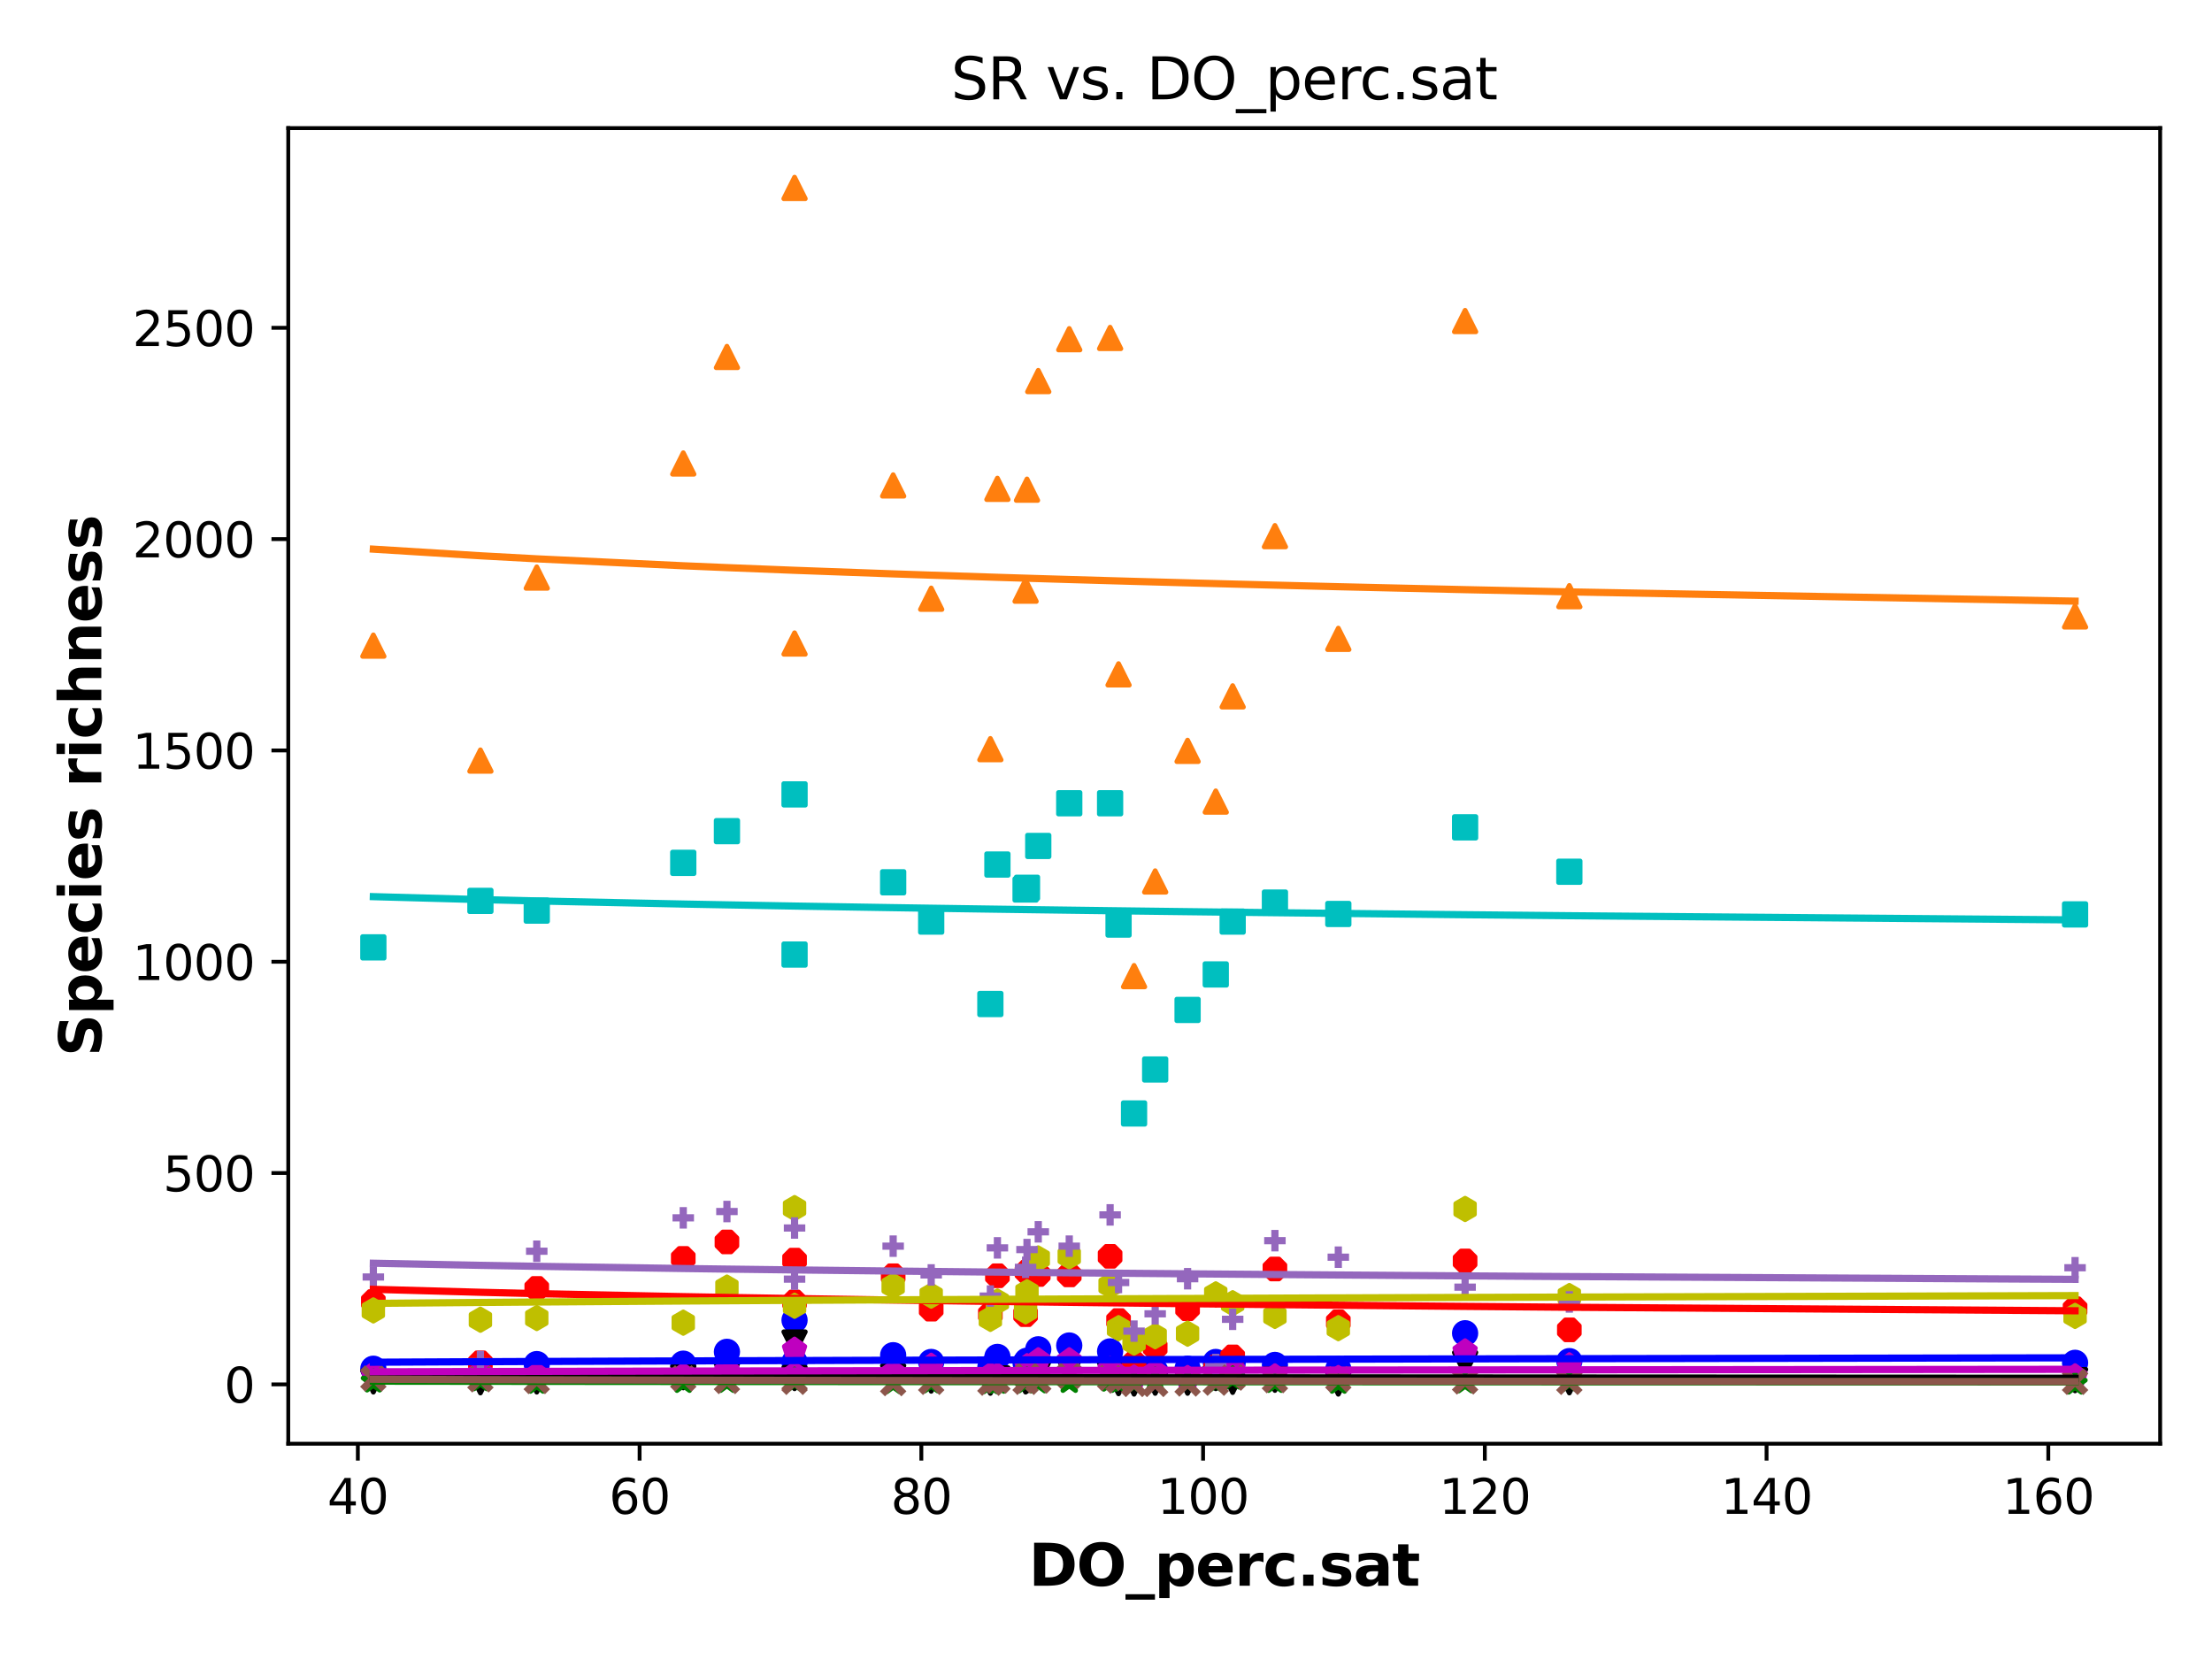 <?xml version="1.0" encoding="utf-8" standalone="no"?>
<!DOCTYPE svg PUBLIC "-//W3C//DTD SVG 1.1//EN"
  "http://www.w3.org/Graphics/SVG/1.1/DTD/svg11.dtd">
<svg xmlns:xlink="http://www.w3.org/1999/xlink" width="460.8pt" height="345.6pt" viewBox="0 0 460.8 345.6" xmlns="http://www.w3.org/2000/svg" version="1.1">
 <defs>
  <style type="text/css">*{stroke-linejoin: round; stroke-linecap: butt}</style>
 </defs>
 <g id="figure_1">
  <g id="patch_1">
   <path d="M 0 345.6 
L 460.8 345.6 
L 460.8 0 
L 0 0 
z
" style="fill: #ffffff"/>
  </g>
  <g id="axes_1">
   <g id="patch_2">
    <path d="M 60.05 300.76 
L 450 300.76 
L 450 26.689 
L 60.05 26.689 
z
" style="fill: #ffffff"/>
   </g>
   <g id="PathCollection_1">
    <defs>
     <path id="m92a74749d6" d="M 0 2.236 
C 0.593 2.236 1.162 2 1.581 1.581 
C 2 1.162 2.236 0.593 2.236 0 
C 2.236 -0.593 2 -1.162 1.581 -1.581 
C 1.162 -2 0.593 -2.236 0 -2.236 
C -0.593 -2.236 -1.162 -2 -1.581 -1.581 
C -2 -1.162 -2.236 -0.593 -2.236 0 
C -2.236 0.593 -2 1.162 -1.581 1.581 
C -1.162 2 -0.593 2.236 0 2.236 
z
" style="stroke: #0000ff"/>
    </defs>
    <g clip-path="url(#pd0af5160e4)">
     <use xlink:href="#m92a74749d6" x="77.775" y="285.133" style="fill: #0000ff; stroke: #0000ff"/>
     <use xlink:href="#m92a74749d6" x="265.59" y="284.34" style="fill: #0000ff; stroke: #0000ff"/>
     <use xlink:href="#m92a74749d6" x="253.264" y="283.724" style="fill: #0000ff; stroke: #0000ff"/>
     <use xlink:href="#m92a74749d6" x="216.288" y="281.083" style="fill: #0000ff; stroke: #0000ff"/>
     <use xlink:href="#m92a74749d6" x="100.078" y="286.629" style="fill: #0000ff; stroke: #0000ff"/>
     <use xlink:href="#m92a74749d6" x="207.778" y="282.668" style="fill: #0000ff; stroke: #0000ff"/>
     <use xlink:href="#m92a74749d6" x="231.255" y="281.523" style="fill: #0000ff; stroke: #0000ff"/>
     <use xlink:href="#m92a74749d6" x="222.744" y="280.29" style="fill: #0000ff; stroke: #0000ff"/>
     <use xlink:href="#m92a74749d6" x="206.311" y="284.869" style="fill: #0000ff; stroke: #0000ff"/>
     <use xlink:href="#m92a74749d6" x="111.816" y="284.164" style="fill: #0000ff; stroke: #0000ff"/>
     <use xlink:href="#m92a74749d6" x="247.395" y="285.133" style="fill: #0000ff; stroke: #0000ff"/>
     <use xlink:href="#m92a74749d6" x="278.795" y="285.221" style="fill: #0000ff; stroke: #0000ff"/>
     <use xlink:href="#m92a74749d6" x="240.645" y="285.573" style="fill: #0000ff; stroke: #0000ff"/>
     <use xlink:href="#m92a74749d6" x="213.941" y="283.46" style="fill: #0000ff; stroke: #0000ff"/>
     <use xlink:href="#m92a74749d6" x="233.015" y="285.837" style="fill: #0000ff; stroke: #0000ff"/>
     <use xlink:href="#m92a74749d6" x="142.336" y="284.076" style="fill: #0000ff; stroke: #0000ff"/>
     <use xlink:href="#m92a74749d6" x="236.244" y="286.101" style="fill: #0000ff; stroke: #0000ff"/>
     <use xlink:href="#m92a74749d6" x="165.52" y="275.008" style="fill: #0000ff; stroke: #0000ff"/>
     <use xlink:href="#m92a74749d6" x="165.52" y="283.724" style="fill: #0000ff; stroke: #0000ff"/>
     <use xlink:href="#m92a74749d6" x="432.275" y="283.9" style="fill: #0000ff; stroke: #0000ff"/>
     <use xlink:href="#m92a74749d6" x="186.062" y="282.315" style="fill: #0000ff; stroke: #0000ff"/>
     <use xlink:href="#m92a74749d6" x="193.985" y="283.724" style="fill: #0000ff; stroke: #0000ff"/>
     <use xlink:href="#m92a74749d6" x="213.647" y="283.9" style="fill: #0000ff; stroke: #0000ff"/>
     <use xlink:href="#m92a74749d6" x="151.434" y="281.611" style="fill: #0000ff; stroke: #0000ff"/>
     <use xlink:href="#m92a74749d6" x="305.207" y="277.737" style="fill: #0000ff; stroke: #0000ff"/>
     <use xlink:href="#m92a74749d6" x="326.923" y="283.548" style="fill: #0000ff; stroke: #0000ff"/>
     <use xlink:href="#m92a74749d6" x="256.786" y="283.9" style="fill: #0000ff; stroke: #0000ff"/>
    </g>
   </g>
   <g id="PathCollection_2">
    <defs>
     <path id="m86d6068307" d="M -0 2.236 
L 2.236 -2.236 
L -2.236 -2.236 
z
" style="stroke: #000000"/>
    </defs>
    <g clip-path="url(#pd0af5160e4)">
     <use xlink:href="#m86d6068307" x="77.775" y="287.774" style="stroke: #000000"/>
     <use xlink:href="#m86d6068307" x="265.59" y="287.422" style="stroke: #000000"/>
     <use xlink:href="#m86d6068307" x="253.264" y="287.07" style="stroke: #000000"/>
     <use xlink:href="#m86d6068307" x="216.288" y="286.013" style="stroke: #000000"/>
     <use xlink:href="#m86d6068307" x="100.078" y="287.95" style="stroke: #000000"/>
     <use xlink:href="#m86d6068307" x="207.778" y="287.158" style="stroke: #000000"/>
     <use xlink:href="#m86d6068307" x="231.255" y="286.189" style="stroke: #000000"/>
     <use xlink:href="#m86d6068307" x="222.744" y="285.397" style="stroke: #000000"/>
     <use xlink:href="#m86d6068307" x="206.311" y="288.038" style="stroke: #000000"/>
     <use xlink:href="#m86d6068307" x="111.816" y="287.774" style="stroke: #000000"/>
     <use xlink:href="#m86d6068307" x="247.395" y="288.038" style="stroke: #000000"/>
     <use xlink:href="#m86d6068307" x="278.795" y="288.214" style="stroke: #000000"/>
     <use xlink:href="#m86d6068307" x="240.645" y="288.038" style="stroke: #000000"/>
     <use xlink:href="#m86d6068307" x="213.941" y="287.598" style="stroke: #000000"/>
     <use xlink:href="#m86d6068307" x="233.015" y="288.126" style="stroke: #000000"/>
     <use xlink:href="#m86d6068307" x="142.336" y="286.894" style="stroke: #000000"/>
     <use xlink:href="#m86d6068307" x="236.244" y="288.214" style="stroke: #000000"/>
     <use xlink:href="#m86d6068307" x="165.52" y="279.674" style="stroke: #000000"/>
     <use xlink:href="#m86d6068307" x="165.52" y="287.07" style="stroke: #000000"/>
     <use xlink:href="#m86d6068307" x="432.275" y="287.51" style="stroke: #000000"/>
     <use xlink:href="#m86d6068307" x="186.062" y="286.717" style="stroke: #000000"/>
     <use xlink:href="#m86d6068307" x="193.985" y="287.598" style="stroke: #000000"/>
     <use xlink:href="#m86d6068307" x="213.647" y="287.774" style="stroke: #000000"/>
     <use xlink:href="#m86d6068307" x="151.434" y="286.365" style="stroke: #000000"/>
     <use xlink:href="#m86d6068307" x="305.207" y="283.988" style="stroke: #000000"/>
     <use xlink:href="#m86d6068307" x="326.923" y="287.95" style="stroke: #000000"/>
     <use xlink:href="#m86d6068307" x="256.786" y="287.862" style="stroke: #000000"/>
    </g>
   </g>
   <g id="PathCollection_3">
    <defs>
     <path id="m1fd6c5614d" d="M -0.856 -2.066 
L -2.066 -0.856 
L -2.066 0.856 
L -0.856 2.066 
L 0.856 2.066 
L 2.066 0.856 
L 2.066 -0.856 
L 0.856 -2.066 
z
" style="stroke: #ff0000"/>
    </defs>
    <g clip-path="url(#pd0af5160e4)">
     <use xlink:href="#m1fd6c5614d" x="77.775" y="271.134" style="fill: #ff0000; stroke: #ff0000"/>
     <use xlink:href="#m1fd6c5614d" x="265.59" y="264.355" style="fill: #ff0000; stroke: #ff0000"/>
     <use xlink:href="#m1fd6c5614d" x="253.264" y="284.781" style="fill: #ff0000; stroke: #ff0000"/>
     <use xlink:href="#m1fd6c5614d" x="216.288" y="265.5" style="fill: #ff0000; stroke: #ff0000"/>
     <use xlink:href="#m1fd6c5614d" x="100.078" y="283.9" style="fill: #ff0000; stroke: #ff0000"/>
     <use xlink:href="#m1fd6c5614d" x="207.778" y="265.764" style="fill: #ff0000; stroke: #ff0000"/>
     <use xlink:href="#m1fd6c5614d" x="231.255" y="261.714" style="fill: #ff0000; stroke: #ff0000"/>
     <use xlink:href="#m1fd6c5614d" x="222.744" y="265.588" style="fill: #ff0000; stroke: #ff0000"/>
     <use xlink:href="#m1fd6c5614d" x="206.311" y="273.775" style="fill: #ff0000; stroke: #ff0000"/>
     <use xlink:href="#m1fd6c5614d" x="111.816" y="268.405" style="fill: #ff0000; stroke: #ff0000"/>
     <use xlink:href="#m1fd6c5614d" x="247.395" y="272.631" style="fill: #ff0000; stroke: #ff0000"/>
     <use xlink:href="#m1fd6c5614d" x="278.795" y="275.36" style="fill: #ff0000; stroke: #ff0000"/>
     <use xlink:href="#m1fd6c5614d" x="240.645" y="280.731" style="fill: #ff0000; stroke: #ff0000"/>
     <use xlink:href="#m1fd6c5614d" x="213.941" y="264.971" style="fill: #ff0000; stroke: #ff0000"/>
     <use xlink:href="#m1fd6c5614d" x="233.015" y="275.096" style="fill: #ff0000; stroke: #ff0000"/>
     <use xlink:href="#m1fd6c5614d" x="142.336" y="262.154" style="fill: #ff0000; stroke: #ff0000"/>
     <use xlink:href="#m1fd6c5614d" x="236.244" y="283.9" style="fill: #ff0000; stroke: #ff0000"/>
     <use xlink:href="#m1fd6c5614d" x="165.52" y="262.506" style="fill: #ff0000; stroke: #ff0000"/>
     <use xlink:href="#m1fd6c5614d" x="165.52" y="271.222" style="fill: #ff0000; stroke: #ff0000"/>
     <use xlink:href="#m1fd6c5614d" x="432.275" y="272.631" style="fill: #ff0000; stroke: #ff0000"/>
     <use xlink:href="#m1fd6c5614d" x="186.062" y="265.764" style="fill: #ff0000; stroke: #ff0000"/>
     <use xlink:href="#m1fd6c5614d" x="193.985" y="272.719" style="fill: #ff0000; stroke: #ff0000"/>
     <use xlink:href="#m1fd6c5614d" x="213.647" y="273.864" style="fill: #ff0000; stroke: #ff0000"/>
     <use xlink:href="#m1fd6c5614d" x="151.434" y="258.72" style="fill: #ff0000; stroke: #ff0000"/>
     <use xlink:href="#m1fd6c5614d" x="305.207" y="262.682" style="fill: #ff0000; stroke: #ff0000"/>
     <use xlink:href="#m1fd6c5614d" x="326.923" y="277.033" style="fill: #ff0000; stroke: #ff0000"/>
     <use xlink:href="#m1fd6c5614d" x="256.786" y="282.668" style="fill: #ff0000; stroke: #ff0000"/>
    </g>
   </g>
   <g id="PathCollection_4">
    <defs>
     <path id="mf055347228" d="M -2.236 2.236 
L 2.236 2.236 
L 2.236 -2.236 
L -2.236 -2.236 
z
" style="stroke: #00bfbf"/>
    </defs>
    <g clip-path="url(#pd0af5160e4)">
     <use xlink:href="#mf055347228" x="77.775" y="197.356" style="fill: #00bfbf; stroke: #00bfbf"/>
     <use xlink:href="#mf055347228" x="265.59" y="188.024" style="fill: #00bfbf; stroke: #00bfbf"/>
     <use xlink:href="#mf055347228" x="253.264" y="202.991" style="fill: #00bfbf; stroke: #00bfbf"/>
     <use xlink:href="#mf055347228" x="216.288" y="176.226" style="fill: #00bfbf; stroke: #00bfbf"/>
     <use xlink:href="#mf055347228" x="100.078" y="187.671" style="fill: #00bfbf; stroke: #00bfbf"/>
     <use xlink:href="#mf055347228" x="207.778" y="180.1" style="fill: #00bfbf; stroke: #00bfbf"/>
     <use xlink:href="#mf055347228" x="231.255" y="167.334" style="fill: #00bfbf; stroke: #00bfbf"/>
     <use xlink:href="#mf055347228" x="222.744" y="167.334" style="fill: #00bfbf; stroke: #00bfbf"/>
     <use xlink:href="#mf055347228" x="206.311" y="209.153" style="fill: #00bfbf; stroke: #00bfbf"/>
     <use xlink:href="#mf055347228" x="111.816" y="189.696" style="fill: #00bfbf; stroke: #00bfbf"/>
     <use xlink:href="#mf055347228" x="247.395" y="210.386" style="fill: #00bfbf; stroke: #00bfbf"/>
     <use xlink:href="#mf055347228" x="278.795" y="190.401" style="fill: #00bfbf; stroke: #00bfbf"/>
     <use xlink:href="#mf055347228" x="240.645" y="222.8" style="fill: #00bfbf; stroke: #00bfbf"/>
     <use xlink:href="#mf055347228" x="213.941" y="184.942" style="fill: #00bfbf; stroke: #00bfbf"/>
     <use xlink:href="#mf055347228" x="233.015" y="192.602" style="fill: #00bfbf; stroke: #00bfbf"/>
     <use xlink:href="#mf055347228" x="142.336" y="179.748" style="fill: #00bfbf; stroke: #00bfbf"/>
     <use xlink:href="#mf055347228" x="236.244" y="231.956" style="fill: #00bfbf; stroke: #00bfbf"/>
     <use xlink:href="#mf055347228" x="165.52" y="165.485" style="fill: #00bfbf; stroke: #00bfbf"/>
     <use xlink:href="#mf055347228" x="165.52" y="198.853" style="fill: #00bfbf; stroke: #00bfbf"/>
     <use xlink:href="#mf055347228" x="432.275" y="190.489" style="fill: #00bfbf; stroke: #00bfbf"/>
     <use xlink:href="#mf055347228" x="186.062" y="183.798" style="fill: #00bfbf; stroke: #00bfbf"/>
     <use xlink:href="#mf055347228" x="193.985" y="191.985" style="fill: #00bfbf; stroke: #00bfbf"/>
     <use xlink:href="#mf055347228" x="213.647" y="185.294" style="fill: #00bfbf; stroke: #00bfbf"/>
     <use xlink:href="#mf055347228" x="151.434" y="173.145" style="fill: #00bfbf; stroke: #00bfbf"/>
     <use xlink:href="#mf055347228" x="305.207" y="172.352" style="fill: #00bfbf; stroke: #00bfbf"/>
     <use xlink:href="#mf055347228" x="326.923" y="181.597" style="fill: #00bfbf; stroke: #00bfbf"/>
     <use xlink:href="#mf055347228" x="256.786" y="191.985" style="fill: #00bfbf; stroke: #00bfbf"/>
    </g>
   </g>
   <g id="PathCollection_5">
    <defs>
     <path id="mc746d0515e" d="M 0 -2.236 
L -2.127 -0.691 
L -1.314 1.809 
L 1.314 1.809 
L 2.127 -0.691 
z
" style="stroke: #bf00bf"/>
    </defs>
    <g clip-path="url(#pd0af5160e4)">
     <use xlink:href="#mc746d0515e" x="77.775" y="286.277" style="fill: #bf00bf; stroke: #bf00bf"/>
     <use xlink:href="#mc746d0515e" x="265.59" y="286.717" style="fill: #bf00bf; stroke: #bf00bf"/>
     <use xlink:href="#mc746d0515e" x="253.264" y="285.749" style="fill: #bf00bf; stroke: #bf00bf"/>
     <use xlink:href="#mc746d0515e" x="216.288" y="283.372" style="fill: #bf00bf; stroke: #bf00bf"/>
     <use xlink:href="#mc746d0515e" x="100.078" y="286.013" style="fill: #bf00bf; stroke: #bf00bf"/>
     <use xlink:href="#mc746d0515e" x="207.778" y="286.541" style="fill: #bf00bf; stroke: #bf00bf"/>
     <use xlink:href="#mc746d0515e" x="231.255" y="285.221" style="fill: #bf00bf; stroke: #bf00bf"/>
     <use xlink:href="#mc746d0515e" x="222.744" y="283.372" style="fill: #bf00bf; stroke: #bf00bf"/>
     <use xlink:href="#mc746d0515e" x="206.311" y="286.453" style="fill: #bf00bf; stroke: #bf00bf"/>
     <use xlink:href="#mc746d0515e" x="111.816" y="286.453" style="fill: #bf00bf; stroke: #bf00bf"/>
     <use xlink:href="#mc746d0515e" x="247.395" y="287.07" style="fill: #bf00bf; stroke: #bf00bf"/>
     <use xlink:href="#mc746d0515e" x="278.795" y="287.07" style="fill: #bf00bf; stroke: #bf00bf"/>
     <use xlink:href="#mc746d0515e" x="240.645" y="285.837" style="fill: #bf00bf; stroke: #bf00bf"/>
     <use xlink:href="#mc746d0515e" x="213.941" y="284.604" style="fill: #bf00bf; stroke: #bf00bf"/>
     <use xlink:href="#mc746d0515e" x="233.015" y="286.629" style="fill: #bf00bf; stroke: #bf00bf"/>
     <use xlink:href="#mc746d0515e" x="142.336" y="286.541" style="fill: #bf00bf; stroke: #bf00bf"/>
     <use xlink:href="#mc746d0515e" x="236.244" y="286.982" style="fill: #bf00bf; stroke: #bf00bf"/>
     <use xlink:href="#mc746d0515e" x="165.52" y="281.171" style="fill: #bf00bf; stroke: #bf00bf"/>
     <use xlink:href="#mc746d0515e" x="165.52" y="286.277" style="fill: #bf00bf; stroke: #bf00bf"/>
     <use xlink:href="#mc746d0515e" x="432.275" y="286.717" style="fill: #bf00bf; stroke: #bf00bf"/>
     <use xlink:href="#mc746d0515e" x="186.062" y="285.925" style="fill: #bf00bf; stroke: #bf00bf"/>
     <use xlink:href="#mc746d0515e" x="193.985" y="284.516" style="fill: #bf00bf; stroke: #bf00bf"/>
     <use xlink:href="#mc746d0515e" x="213.647" y="286.365" style="fill: #bf00bf; stroke: #bf00bf"/>
     <use xlink:href="#mc746d0515e" x="151.434" y="285.485" style="fill: #bf00bf; stroke: #bf00bf"/>
     <use xlink:href="#mc746d0515e" x="305.207" y="281.523" style="fill: #bf00bf; stroke: #bf00bf"/>
     <use xlink:href="#mc746d0515e" x="326.923" y="284.428" style="fill: #bf00bf; stroke: #bf00bf"/>
     <use xlink:href="#mc746d0515e" x="256.786" y="285.309" style="fill: #bf00bf; stroke: #bf00bf"/>
    </g>
   </g>
   <g id="PathCollection_6">
    <defs>
     <path id="mc88198cf47" d="M 0 -2.236 
L -0.502 -0.691 
L -2.127 -0.691 
L -0.812 0.264 
L -1.314 1.809 
L -0 0.854 
L 1.314 1.809 
L 0.812 0.264 
L 2.127 -0.691 
L 0.502 -0.691 
z
" style="stroke: #008000"/>
    </defs>
    <g clip-path="url(#pd0af5160e4)">
     <use xlink:href="#mc88198cf47" x="77.775" y="287.774" style="fill: #008000; stroke: #008000"/>
     <use xlink:href="#mc88198cf47" x="265.59" y="287.862" style="fill: #008000; stroke: #008000"/>
     <use xlink:href="#mc88198cf47" x="253.264" y="287.862" style="fill: #008000; stroke: #008000"/>
     <use xlink:href="#mc88198cf47" x="216.288" y="287.95" style="fill: #008000; stroke: #008000"/>
     <use xlink:href="#mc88198cf47" x="100.078" y="287.51" style="fill: #008000; stroke: #008000"/>
     <use xlink:href="#mc88198cf47" x="207.778" y="288.038" style="fill: #008000; stroke: #008000"/>
     <use xlink:href="#mc88198cf47" x="231.255" y="287.598" style="fill: #008000; stroke: #008000"/>
     <use xlink:href="#mc88198cf47" x="222.744" y="287.862" style="fill: #008000; stroke: #008000"/>
     <use xlink:href="#mc88198cf47" x="206.311" y="288.126" style="fill: #008000; stroke: #008000"/>
     <use xlink:href="#mc88198cf47" x="111.816" y="288.038" style="fill: #008000; stroke: #008000"/>
     <use xlink:href="#mc88198cf47" x="247.395" y="287.862" style="fill: #008000; stroke: #008000"/>
     <use xlink:href="#mc88198cf47" x="278.795" y="288.038" style="fill: #008000; stroke: #008000"/>
     <use xlink:href="#mc88198cf47" x="240.645" y="287.422" style="fill: #008000; stroke: #008000"/>
     <use xlink:href="#mc88198cf47" x="213.941" y="287.422" style="fill: #008000; stroke: #008000"/>
     <use xlink:href="#mc88198cf47" x="233.015" y="287.862" style="fill: #008000; stroke: #008000"/>
     <use xlink:href="#mc88198cf47" x="142.336" y="287.862" style="fill: #008000; stroke: #008000"/>
     <use xlink:href="#mc88198cf47" x="236.244" y="288.038" style="fill: #008000; stroke: #008000"/>
     <use xlink:href="#mc88198cf47" x="165.52" y="287.422" style="fill: #008000; stroke: #008000"/>
     <use xlink:href="#mc88198cf47" x="165.52" y="287.686" style="fill: #008000; stroke: #008000"/>
     <use xlink:href="#mc88198cf47" x="432.275" y="288.214" style="fill: #008000; stroke: #008000"/>
     <use xlink:href="#mc88198cf47" x="186.062" y="288.126" style="fill: #008000; stroke: #008000"/>
     <use xlink:href="#mc88198cf47" x="193.985" y="287.95" style="fill: #008000; stroke: #008000"/>
     <use xlink:href="#mc88198cf47" x="213.647" y="287.95" style="fill: #008000; stroke: #008000"/>
     <use xlink:href="#mc88198cf47" x="151.434" y="287.862" style="fill: #008000; stroke: #008000"/>
     <use xlink:href="#mc88198cf47" x="305.207" y="287.95" style="fill: #008000; stroke: #008000"/>
     <use xlink:href="#mc88198cf47" x="326.923" y="287.686" style="fill: #008000; stroke: #008000"/>
     <use xlink:href="#mc88198cf47" x="256.786" y="287.158" style="fill: #008000; stroke: #008000"/>
    </g>
   </g>
   <g id="PathCollection_7">
    <defs>
     <path id="ma9e25739e8" d="M 0 -2.236 
L -1.936 -1.118 
L -1.936 1.118 
L -0 2.236 
L 1.936 1.118 
L 1.936 -1.118 
z
" style="stroke: #bfbf00"/>
    </defs>
    <g clip-path="url(#pd0af5160e4)">
     <use xlink:href="#ma9e25739e8" x="77.775" y="272.983" style="fill: #bfbf00; stroke: #bfbf00"/>
     <use xlink:href="#ma9e25739e8" x="265.59" y="274.128" style="fill: #bfbf00; stroke: #bfbf00"/>
     <use xlink:href="#ma9e25739e8" x="253.264" y="269.638" style="fill: #bfbf00; stroke: #bfbf00"/>
     <use xlink:href="#ma9e25739e8" x="216.288" y="262.154" style="fill: #bfbf00; stroke: #bfbf00"/>
     <use xlink:href="#ma9e25739e8" x="100.078" y="274.92" style="fill: #bfbf00; stroke: #bfbf00"/>
     <use xlink:href="#ma9e25739e8" x="207.778" y="271.134" style="fill: #bfbf00; stroke: #bfbf00"/>
     <use xlink:href="#ma9e25739e8" x="231.255" y="267.789" style="fill: #bfbf00; stroke: #bfbf00"/>
     <use xlink:href="#ma9e25739e8" x="222.744" y="261.714" style="fill: #bfbf00; stroke: #bfbf00"/>
     <use xlink:href="#ma9e25739e8" x="206.311" y="274.744" style="fill: #bfbf00; stroke: #bfbf00"/>
     <use xlink:href="#ma9e25739e8" x="111.816" y="274.568" style="fill: #bfbf00; stroke: #bfbf00"/>
     <use xlink:href="#ma9e25739e8" x="247.395" y="277.825" style="fill: #bfbf00; stroke: #bfbf00"/>
     <use xlink:href="#ma9e25739e8" x="278.795" y="276.681" style="fill: #bfbf00; stroke: #bfbf00"/>
     <use xlink:href="#ma9e25739e8" x="240.645" y="278.354" style="fill: #bfbf00; stroke: #bfbf00"/>
     <use xlink:href="#ma9e25739e8" x="213.941" y="269.197" style="fill: #bfbf00; stroke: #bfbf00"/>
     <use xlink:href="#ma9e25739e8" x="233.015" y="276.681" style="fill: #bfbf00; stroke: #bfbf00"/>
     <use xlink:href="#ma9e25739e8" x="142.336" y="275.536" style="fill: #bfbf00; stroke: #bfbf00"/>
     <use xlink:href="#ma9e25739e8" x="236.244" y="279.674" style="fill: #bfbf00; stroke: #bfbf00"/>
     <use xlink:href="#ma9e25739e8" x="165.52" y="251.677" style="fill: #bfbf00; stroke: #bfbf00"/>
     <use xlink:href="#ma9e25739e8" x="165.52" y="272.015" style="fill: #bfbf00; stroke: #bfbf00"/>
     <use xlink:href="#ma9e25739e8" x="432.275" y="274.128" style="fill: #bfbf00; stroke: #bfbf00"/>
     <use xlink:href="#ma9e25739e8" x="186.062" y="267.877" style="fill: #bfbf00; stroke: #bfbf00"/>
     <use xlink:href="#ma9e25739e8" x="193.985" y="269.902" style="fill: #bfbf00; stroke: #bfbf00"/>
     <use xlink:href="#ma9e25739e8" x="213.647" y="273.159" style="fill: #bfbf00; stroke: #bfbf00"/>
     <use xlink:href="#ma9e25739e8" x="151.434" y="268.229" style="fill: #bfbf00; stroke: #bfbf00"/>
     <use xlink:href="#ma9e25739e8" x="305.207" y="251.853" style="fill: #bfbf00; stroke: #bfbf00"/>
     <use xlink:href="#ma9e25739e8" x="326.923" y="269.99" style="fill: #bfbf00; stroke: #bfbf00"/>
     <use xlink:href="#ma9e25739e8" x="256.786" y="271.486" style="fill: #bfbf00; stroke: #bfbf00"/>
    </g>
   </g>
   <g id="PathCollection_8">
    <defs>
     <path id="m4cdc3a3260" d="M -2.236 0 
L 2.236 0 
M 0 2.236 
L 0 -2.236 
" style="stroke: #9467bd; stroke-width: 1.5"/>
    </defs>
    <g clip-path="url(#pd0af5160e4)">
     <use xlink:href="#m4cdc3a3260" x="77.775" y="266.028" style="fill: #9467bd; stroke: #9467bd; stroke-width: 1.5"/>
     <use xlink:href="#m4cdc3a3260" x="265.59" y="258.456" style="fill: #9467bd; stroke: #9467bd; stroke-width: 1.5"/>
     <use xlink:href="#m4cdc3a3260" x="253.264" y="284.252" style="fill: #9467bd; stroke: #9467bd; stroke-width: 1.5"/>
     <use xlink:href="#m4cdc3a3260" x="216.288" y="256.608" style="fill: #9467bd; stroke: #9467bd; stroke-width: 1.5"/>
     <use xlink:href="#m4cdc3a3260" x="100.078" y="283.636" style="fill: #9467bd; stroke: #9467bd; stroke-width: 1.5"/>
     <use xlink:href="#m4cdc3a3260" x="207.778" y="259.953" style="fill: #9467bd; stroke: #9467bd; stroke-width: 1.5"/>
     <use xlink:href="#m4cdc3a3260" x="231.255" y="253.086" style="fill: #9467bd; stroke: #9467bd; stroke-width: 1.5"/>
     <use xlink:href="#m4cdc3a3260" x="222.744" y="259.601" style="fill: #9467bd; stroke: #9467bd; stroke-width: 1.5"/>
     <use xlink:href="#m4cdc3a3260" x="206.311" y="269.99" style="fill: #9467bd; stroke: #9467bd; stroke-width: 1.5"/>
     <use xlink:href="#m4cdc3a3260" x="111.816" y="260.657" style="fill: #9467bd; stroke: #9467bd; stroke-width: 1.5"/>
     <use xlink:href="#m4cdc3a3260" x="247.395" y="266.38" style="fill: #9467bd; stroke: #9467bd; stroke-width: 1.5"/>
     <use xlink:href="#m4cdc3a3260" x="278.795" y="261.89" style="fill: #9467bd; stroke: #9467bd; stroke-width: 1.5"/>
     <use xlink:href="#m4cdc3a3260" x="240.645" y="273.687" style="fill: #9467bd; stroke: #9467bd; stroke-width: 1.5"/>
     <use xlink:href="#m4cdc3a3260" x="213.941" y="260.305" style="fill: #9467bd; stroke: #9467bd; stroke-width: 1.5"/>
     <use xlink:href="#m4cdc3a3260" x="233.015" y="267.172" style="fill: #9467bd; stroke: #9467bd; stroke-width: 1.5"/>
     <use xlink:href="#m4cdc3a3260" x="142.336" y="253.702" style="fill: #9467bd; stroke: #9467bd; stroke-width: 1.5"/>
     <use xlink:href="#m4cdc3a3260" x="236.244" y="277.297" style="fill: #9467bd; stroke: #9467bd; stroke-width: 1.5"/>
     <use xlink:href="#m4cdc3a3260" x="165.52" y="255.815" style="fill: #9467bd; stroke: #9467bd; stroke-width: 1.5"/>
     <use xlink:href="#m4cdc3a3260" x="165.52" y="266.468" style="fill: #9467bd; stroke: #9467bd; stroke-width: 1.5"/>
     <use xlink:href="#m4cdc3a3260" x="432.275" y="264.091" style="fill: #9467bd; stroke: #9467bd; stroke-width: 1.5"/>
     <use xlink:href="#m4cdc3a3260" x="186.062" y="259.601" style="fill: #9467bd; stroke: #9467bd; stroke-width: 1.5"/>
     <use xlink:href="#m4cdc3a3260" x="193.985" y="265.588" style="fill: #9467bd; stroke: #9467bd; stroke-width: 1.5"/>
     <use xlink:href="#m4cdc3a3260" x="213.647" y="264.003" style="fill: #9467bd; stroke: #9467bd; stroke-width: 1.5"/>
     <use xlink:href="#m4cdc3a3260" x="151.434" y="252.382" style="fill: #9467bd; stroke: #9467bd; stroke-width: 1.5"/>
     <use xlink:href="#m4cdc3a3260" x="305.207" y="268.141" style="fill: #9467bd; stroke: #9467bd; stroke-width: 1.5"/>
     <use xlink:href="#m4cdc3a3260" x="326.923" y="271.222" style="fill: #9467bd; stroke: #9467bd; stroke-width: 1.5"/>
     <use xlink:href="#m4cdc3a3260" x="256.786" y="274.832" style="fill: #9467bd; stroke: #9467bd; stroke-width: 1.5"/>
    </g>
   </g>
   <g id="PathCollection_9">
    <defs>
     <path id="m78418875b9" d="M -2.236 2.236 
L 2.236 -2.236 
M -2.236 -2.236 
L 2.236 2.236 
" style="stroke: #8c564b; stroke-width: 1.5"/>
    </defs>
    <g clip-path="url(#pd0af5160e4)">
     <use xlink:href="#m78418875b9" x="77.775" y="287.158" style="fill: #8c564b; stroke: #8c564b; stroke-width: 1.5"/>
     <use xlink:href="#m78418875b9" x="265.59" y="287.51" style="fill: #8c564b; stroke: #8c564b; stroke-width: 1.5"/>
     <use xlink:href="#m78418875b9" x="253.264" y="288.038" style="fill: #8c564b; stroke: #8c564b; stroke-width: 1.5"/>
     <use xlink:href="#m78418875b9" x="216.288" y="287.598" style="fill: #8c564b; stroke: #8c564b; stroke-width: 1.5"/>
     <use xlink:href="#m78418875b9" x="100.078" y="287.334" style="fill: #8c564b; stroke: #8c564b; stroke-width: 1.5"/>
     <use xlink:href="#m78418875b9" x="207.778" y="287.598" style="fill: #8c564b; stroke: #8c564b; stroke-width: 1.5"/>
     <use xlink:href="#m78418875b9" x="231.255" y="287.07" style="fill: #8c564b; stroke: #8c564b; stroke-width: 1.5"/>
     <use xlink:href="#m78418875b9" x="222.744" y="286.629" style="fill: #8c564b; stroke: #8c564b; stroke-width: 1.5"/>
     <use xlink:href="#m78418875b9" x="206.311" y="288.038" style="fill: #8c564b; stroke: #8c564b; stroke-width: 1.5"/>
     <use xlink:href="#m78418875b9" x="111.816" y="287.686" style="fill: #8c564b; stroke: #8c564b; stroke-width: 1.5"/>
     <use xlink:href="#m78418875b9" x="247.395" y="288.214" style="fill: #8c564b; stroke: #8c564b; stroke-width: 1.5"/>
     <use xlink:href="#m78418875b9" x="278.795" y="287.334" style="fill: #8c564b; stroke: #8c564b; stroke-width: 1.5"/>
     <use xlink:href="#m78418875b9" x="240.645" y="288.302" style="fill: #8c564b; stroke: #8c564b; stroke-width: 1.5"/>
     <use xlink:href="#m78418875b9" x="213.941" y="286.629" style="fill: #8c564b; stroke: #8c564b; stroke-width: 1.5"/>
     <use xlink:href="#m78418875b9" x="233.015" y="287.598" style="fill: #8c564b; stroke: #8c564b; stroke-width: 1.5"/>
     <use xlink:href="#m78418875b9" x="142.336" y="287.158" style="fill: #8c564b; stroke: #8c564b; stroke-width: 1.5"/>
     <use xlink:href="#m78418875b9" x="236.244" y="288.302" style="fill: #8c564b; stroke: #8c564b; stroke-width: 1.5"/>
     <use xlink:href="#m78418875b9" x="165.52" y="287.51" style="fill: #8c564b; stroke: #8c564b; stroke-width: 1.5"/>
     <use xlink:href="#m78418875b9" x="165.52" y="287.862" style="fill: #8c564b; stroke: #8c564b; stroke-width: 1.5"/>
     <use xlink:href="#m78418875b9" x="432.275" y="287.862" style="fill: #8c564b; stroke: #8c564b; stroke-width: 1.5"/>
     <use xlink:href="#m78418875b9" x="186.062" y="288.126" style="fill: #8c564b; stroke: #8c564b; stroke-width: 1.5"/>
     <use xlink:href="#m78418875b9" x="193.985" y="287.862" style="fill: #8c564b; stroke: #8c564b; stroke-width: 1.5"/>
     <use xlink:href="#m78418875b9" x="213.647" y="287.862" style="fill: #8c564b; stroke: #8c564b; stroke-width: 1.5"/>
     <use xlink:href="#m78418875b9" x="151.434" y="287.686" style="fill: #8c564b; stroke: #8c564b; stroke-width: 1.5"/>
     <use xlink:href="#m78418875b9" x="305.207" y="287.774" style="fill: #8c564b; stroke: #8c564b; stroke-width: 1.5"/>
     <use xlink:href="#m78418875b9" x="326.923" y="287.862" style="fill: #8c564b; stroke: #8c564b; stroke-width: 1.5"/>
     <use xlink:href="#m78418875b9" x="256.786" y="286.982" style="fill: #8c564b; stroke: #8c564b; stroke-width: 1.5"/>
    </g>
   </g>
   <g id="PathCollection_10">
    <defs>
     <path id="mb03fe2f8de" d="M 0 -2.236 
L -2.236 2.236 
L 2.236 2.236 
z
" style="stroke: #ff7f0e"/>
    </defs>
    <g clip-path="url(#pd0af5160e4)">
     <use xlink:href="#mb03fe2f8de" x="77.775" y="134.495" style="fill: #ff7f0e; stroke: #ff7f0e"/>
     <use xlink:href="#mb03fe2f8de" x="265.59" y="111.692" style="fill: #ff7f0e; stroke: #ff7f0e"/>
     <use xlink:href="#mb03fe2f8de" x="253.264" y="166.982" style="fill: #ff7f0e; stroke: #ff7f0e"/>
     <use xlink:href="#mb03fe2f8de" x="216.288" y="79.381" style="fill: #ff7f0e; stroke: #ff7f0e"/>
     <use xlink:href="#mb03fe2f8de" x="100.078" y="158.442" style="fill: #ff7f0e; stroke: #ff7f0e"/>
     <use xlink:href="#mb03fe2f8de" x="207.778" y="101.832" style="fill: #ff7f0e; stroke: #ff7f0e"/>
     <use xlink:href="#mb03fe2f8de" x="231.255" y="70.401" style="fill: #ff7f0e; stroke: #ff7f0e"/>
     <use xlink:href="#mb03fe2f8de" x="222.744" y="70.665" style="fill: #ff7f0e; stroke: #ff7f0e"/>
     <use xlink:href="#mb03fe2f8de" x="206.311" y="156.065" style="fill: #ff7f0e; stroke: #ff7f0e"/>
     <use xlink:href="#mb03fe2f8de" x="111.816" y="120.32" style="fill: #ff7f0e; stroke: #ff7f0e"/>
     <use xlink:href="#mb03fe2f8de" x="247.395" y="156.417" style="fill: #ff7f0e; stroke: #ff7f0e"/>
     <use xlink:href="#mb03fe2f8de" x="278.795" y="133.086" style="fill: #ff7f0e; stroke: #ff7f0e"/>
     <use xlink:href="#mb03fe2f8de" x="240.645" y="183.622" style="fill: #ff7f0e; stroke: #ff7f0e"/>
     <use xlink:href="#mb03fe2f8de" x="213.941" y="102.008" style="fill: #ff7f0e; stroke: #ff7f0e"/>
     <use xlink:href="#mb03fe2f8de" x="233.015" y="140.482" style="fill: #ff7f0e; stroke: #ff7f0e"/>
     <use xlink:href="#mb03fe2f8de" x="142.336" y="96.549" style="fill: #ff7f0e; stroke: #ff7f0e"/>
     <use xlink:href="#mb03fe2f8de" x="236.244" y="203.343" style="fill: #ff7f0e; stroke: #ff7f0e"/>
     <use xlink:href="#mb03fe2f8de" x="165.52" y="39.147" style="fill: #ff7f0e; stroke: #ff7f0e"/>
     <use xlink:href="#mb03fe2f8de" x="165.52" y="134.055" style="fill: #ff7f0e; stroke: #ff7f0e"/>
     <use xlink:href="#mb03fe2f8de" x="432.275" y="128.42" style="fill: #ff7f0e; stroke: #ff7f0e"/>
     <use xlink:href="#mb03fe2f8de" x="186.062" y="101.127" style="fill: #ff7f0e; stroke: #ff7f0e"/>
     <use xlink:href="#mb03fe2f8de" x="193.985" y="124.722" style="fill: #ff7f0e; stroke: #ff7f0e"/>
     <use xlink:href="#mb03fe2f8de" x="213.647" y="123.049" style="fill: #ff7f0e; stroke: #ff7f0e"/>
     <use xlink:href="#mb03fe2f8de" x="151.434" y="74.363" style="fill: #ff7f0e; stroke: #ff7f0e"/>
     <use xlink:href="#mb03fe2f8de" x="305.207" y="66.879" style="fill: #ff7f0e; stroke: #ff7f0e"/>
     <use xlink:href="#mb03fe2f8de" x="326.923" y="124.194" style="fill: #ff7f0e; stroke: #ff7f0e"/>
     <use xlink:href="#mb03fe2f8de" x="256.786" y="145.06" style="fill: #ff7f0e; stroke: #ff7f0e"/>
    </g>
   </g>
   <g id="matplotlib.axis_1">
    <g id="xtick_1">
     <g id="line2d_1">
      <defs>
       <path id="m73816e152b" d="M 0 0 
L 0 3.5 
" style="stroke: #000000; stroke-width: 0.8"/>
      </defs>
      <g>
       <use xlink:href="#m73816e152b" x="74.547" y="300.76" style="stroke: #000000; stroke-width: 0.8"/>
      </g>
     </g>
     <g id="text_1">
      <!-- 40 -->
      <g transform="translate(68.184 315.358)scale(0.1 -0.1)">
       <defs>
        <path id="DejaVuSans-34" d="M 2419 4116 
L 825 1625 
L 2419 1625 
L 2419 4116 
z
M 2253 4666 
L 3047 4666 
L 3047 1625 
L 3713 1625 
L 3713 1100 
L 3047 1100 
L 3047 0 
L 2419 0 
L 2419 1100 
L 313 1100 
L 313 1709 
L 2253 4666 
z
" transform="scale(0.016)"/>
        <path id="DejaVuSans-30" d="M 2034 4250 
Q 1547 4250 1301 3770 
Q 1056 3291 1056 2328 
Q 1056 1369 1301 889 
Q 1547 409 2034 409 
Q 2525 409 2770 889 
Q 3016 1369 3016 2328 
Q 3016 3291 2770 3770 
Q 2525 4250 2034 4250 
z
M 2034 4750 
Q 2819 4750 3233 4129 
Q 3647 3509 3647 2328 
Q 3647 1150 3233 529 
Q 2819 -91 2034 -91 
Q 1250 -91 836 529 
Q 422 1150 422 2328 
Q 422 3509 836 4129 
Q 1250 4750 2034 4750 
z
" transform="scale(0.016)"/>
       </defs>
       <use xlink:href="#DejaVuSans-34"/>
       <use xlink:href="#DejaVuSans-30" x="63.623"/>
      </g>
     </g>
    </g>
    <g id="xtick_2">
     <g id="line2d_2">
      <g>
       <use xlink:href="#m73816e152b" x="133.239" y="300.76" style="stroke: #000000; stroke-width: 0.8"/>
      </g>
     </g>
     <g id="text_2">
      <!-- 60 -->
      <g transform="translate(126.876 315.358)scale(0.1 -0.1)">
       <defs>
        <path id="DejaVuSans-36" d="M 2113 2584 
Q 1688 2584 1439 2293 
Q 1191 2003 1191 1497 
Q 1191 994 1439 701 
Q 1688 409 2113 409 
Q 2538 409 2786 701 
Q 3034 994 3034 1497 
Q 3034 2003 2786 2293 
Q 2538 2584 2113 2584 
z
M 3366 4563 
L 3366 3988 
Q 3128 4100 2886 4159 
Q 2644 4219 2406 4219 
Q 1781 4219 1451 3797 
Q 1122 3375 1075 2522 
Q 1259 2794 1537 2939 
Q 1816 3084 2150 3084 
Q 2853 3084 3261 2657 
Q 3669 2231 3669 1497 
Q 3669 778 3244 343 
Q 2819 -91 2113 -91 
Q 1303 -91 875 529 
Q 447 1150 447 2328 
Q 447 3434 972 4092 
Q 1497 4750 2381 4750 
Q 2619 4750 2861 4703 
Q 3103 4656 3366 4563 
z
" transform="scale(0.016)"/>
       </defs>
       <use xlink:href="#DejaVuSans-36"/>
       <use xlink:href="#DejaVuSans-30" x="63.623"/>
      </g>
     </g>
    </g>
    <g id="xtick_3">
     <g id="line2d_3">
      <g>
       <use xlink:href="#m73816e152b" x="191.931" y="300.76" style="stroke: #000000; stroke-width: 0.8"/>
      </g>
     </g>
     <g id="text_3">
      <!-- 80 -->
      <g transform="translate(185.569 315.358)scale(0.1 -0.1)">
       <defs>
        <path id="DejaVuSans-38" d="M 2034 2216 
Q 1584 2216 1326 1975 
Q 1069 1734 1069 1313 
Q 1069 891 1326 650 
Q 1584 409 2034 409 
Q 2484 409 2743 651 
Q 3003 894 3003 1313 
Q 3003 1734 2745 1975 
Q 2488 2216 2034 2216 
z
M 1403 2484 
Q 997 2584 770 2862 
Q 544 3141 544 3541 
Q 544 4100 942 4425 
Q 1341 4750 2034 4750 
Q 2731 4750 3128 4425 
Q 3525 4100 3525 3541 
Q 3525 3141 3298 2862 
Q 3072 2584 2669 2484 
Q 3125 2378 3379 2068 
Q 3634 1759 3634 1313 
Q 3634 634 3220 271 
Q 2806 -91 2034 -91 
Q 1263 -91 848 271 
Q 434 634 434 1313 
Q 434 1759 690 2068 
Q 947 2378 1403 2484 
z
M 1172 3481 
Q 1172 3119 1398 2916 
Q 1625 2713 2034 2713 
Q 2441 2713 2670 2916 
Q 2900 3119 2900 3481 
Q 2900 3844 2670 4047 
Q 2441 4250 2034 4250 
Q 1625 4250 1398 4047 
Q 1172 3844 1172 3481 
z
" transform="scale(0.016)"/>
       </defs>
       <use xlink:href="#DejaVuSans-38"/>
       <use xlink:href="#DejaVuSans-30" x="63.623"/>
      </g>
     </g>
    </g>
    <g id="xtick_4">
     <g id="line2d_4">
      <g>
       <use xlink:href="#m73816e152b" x="250.623" y="300.76" style="stroke: #000000; stroke-width: 0.8"/>
      </g>
     </g>
     <g id="text_4">
      <!-- 100 -->
      <g transform="translate(241.079 315.358)scale(0.1 -0.1)">
       <defs>
        <path id="DejaVuSans-31" d="M 794 531 
L 1825 531 
L 1825 4091 
L 703 3866 
L 703 4441 
L 1819 4666 
L 2450 4666 
L 2450 531 
L 3481 531 
L 3481 0 
L 794 0 
L 794 531 
z
" transform="scale(0.016)"/>
       </defs>
       <use xlink:href="#DejaVuSans-31"/>
       <use xlink:href="#DejaVuSans-30" x="63.623"/>
       <use xlink:href="#DejaVuSans-30" x="127.246"/>
      </g>
     </g>
    </g>
    <g id="xtick_5">
     <g id="line2d_5">
      <g>
       <use xlink:href="#m73816e152b" x="309.315" y="300.76" style="stroke: #000000; stroke-width: 0.8"/>
      </g>
     </g>
     <g id="text_5">
      <!-- 120 -->
      <g transform="translate(299.771 315.358)scale(0.1 -0.1)">
       <defs>
        <path id="DejaVuSans-32" d="M 1228 531 
L 3431 531 
L 3431 0 
L 469 0 
L 469 531 
Q 828 903 1448 1529 
Q 2069 2156 2228 2338 
Q 2531 2678 2651 2914 
Q 2772 3150 2772 3378 
Q 2772 3750 2511 3984 
Q 2250 4219 1831 4219 
Q 1534 4219 1204 4116 
Q 875 4013 500 3803 
L 500 4441 
Q 881 4594 1212 4672 
Q 1544 4750 1819 4750 
Q 2544 4750 2975 4387 
Q 3406 4025 3406 3419 
Q 3406 3131 3298 2873 
Q 3191 2616 2906 2266 
Q 2828 2175 2409 1742 
Q 1991 1309 1228 531 
z
" transform="scale(0.016)"/>
       </defs>
       <use xlink:href="#DejaVuSans-31"/>
       <use xlink:href="#DejaVuSans-32" x="63.623"/>
       <use xlink:href="#DejaVuSans-30" x="127.246"/>
      </g>
     </g>
    </g>
    <g id="xtick_6">
     <g id="line2d_6">
      <g>
       <use xlink:href="#m73816e152b" x="368.007" y="300.76" style="stroke: #000000; stroke-width: 0.8"/>
      </g>
     </g>
     <g id="text_6">
      <!-- 140 -->
      <g transform="translate(358.463 315.358)scale(0.1 -0.1)">
       <use xlink:href="#DejaVuSans-31"/>
       <use xlink:href="#DejaVuSans-34" x="63.623"/>
       <use xlink:href="#DejaVuSans-30" x="127.246"/>
      </g>
     </g>
    </g>
    <g id="xtick_7">
     <g id="line2d_7">
      <g>
       <use xlink:href="#m73816e152b" x="426.699" y="300.76" style="stroke: #000000; stroke-width: 0.8"/>
      </g>
     </g>
     <g id="text_7">
      <!-- 160 -->
      <g transform="translate(417.156 315.358)scale(0.1 -0.1)">
       <use xlink:href="#DejaVuSans-31"/>
       <use xlink:href="#DejaVuSans-36" x="63.623"/>
       <use xlink:href="#DejaVuSans-30" x="127.246"/>
      </g>
     </g>
    </g>
    <g id="text_8">
     <!-- DO_perc.sat -->
     <g transform="translate(214.296 330.344)scale(0.12 -0.12)">
      <defs>
       <path id="DejaVuSans-Bold-44" d="M 1791 3756 
L 1791 909 
L 2222 909 
Q 2959 909 3348 1275 
Q 3738 1641 3738 2338 
Q 3738 3031 3350 3393 
Q 2963 3756 2222 3756 
L 1791 3756 
z
M 588 4666 
L 1856 4666 
Q 2919 4666 3439 4514 
Q 3959 4363 4331 4000 
Q 4659 3684 4818 3271 
Q 4978 2859 4978 2338 
Q 4978 1809 4818 1395 
Q 4659 981 4331 666 
Q 3956 303 3431 151 
Q 2906 0 1856 0 
L 588 0 
L 588 4666 
z
" transform="scale(0.016)"/>
       <path id="DejaVuSans-Bold-4f" d="M 2719 3878 
Q 2169 3878 1866 3472 
Q 1563 3066 1563 2328 
Q 1563 1594 1866 1187 
Q 2169 781 2719 781 
Q 3272 781 3575 1187 
Q 3878 1594 3878 2328 
Q 3878 3066 3575 3472 
Q 3272 3878 2719 3878 
z
M 2719 4750 
Q 3844 4750 4481 4106 
Q 5119 3463 5119 2328 
Q 5119 1197 4481 553 
Q 3844 -91 2719 -91 
Q 1597 -91 958 553 
Q 319 1197 319 2328 
Q 319 3463 958 4106 
Q 1597 4750 2719 4750 
z
" transform="scale(0.016)"/>
       <path id="DejaVuSans-Bold-5f" d="M 3200 -916 
L 3200 -1509 
L 0 -1509 
L 0 -916 
L 3200 -916 
z
" transform="scale(0.016)"/>
       <path id="DejaVuSans-Bold-70" d="M 1656 506 
L 1656 -1331 
L 538 -1331 
L 538 3500 
L 1656 3500 
L 1656 2988 
Q 1888 3294 2169 3439 
Q 2450 3584 2816 3584 
Q 3463 3584 3878 3070 
Q 4294 2556 4294 1747 
Q 4294 938 3878 423 
Q 3463 -91 2816 -91 
Q 2450 -91 2169 54 
Q 1888 200 1656 506 
z
M 2400 2772 
Q 2041 2772 1848 2508 
Q 1656 2244 1656 1747 
Q 1656 1250 1848 986 
Q 2041 722 2400 722 
Q 2759 722 2948 984 
Q 3138 1247 3138 1747 
Q 3138 2247 2948 2509 
Q 2759 2772 2400 2772 
z
" transform="scale(0.016)"/>
       <path id="DejaVuSans-Bold-65" d="M 4031 1759 
L 4031 1441 
L 1416 1441 
Q 1456 1047 1700 850 
Q 1944 653 2381 653 
Q 2734 653 3104 758 
Q 3475 863 3866 1075 
L 3866 213 
Q 3469 63 3072 -14 
Q 2675 -91 2278 -91 
Q 1328 -91 801 392 
Q 275 875 275 1747 
Q 275 2603 792 3093 
Q 1309 3584 2216 3584 
Q 3041 3584 3536 3087 
Q 4031 2591 4031 1759 
z
M 2881 2131 
Q 2881 2450 2695 2645 
Q 2509 2841 2209 2841 
Q 1884 2841 1681 2658 
Q 1478 2475 1428 2131 
L 2881 2131 
z
" transform="scale(0.016)"/>
       <path id="DejaVuSans-Bold-72" d="M 3138 2547 
Q 2991 2616 2845 2648 
Q 2700 2681 2553 2681 
Q 2122 2681 1889 2404 
Q 1656 2128 1656 1613 
L 1656 0 
L 538 0 
L 538 3500 
L 1656 3500 
L 1656 2925 
Q 1872 3269 2151 3426 
Q 2431 3584 2822 3584 
Q 2878 3584 2943 3579 
Q 3009 3575 3134 3559 
L 3138 2547 
z
" transform="scale(0.016)"/>
       <path id="DejaVuSans-Bold-63" d="M 3366 3391 
L 3366 2478 
Q 3138 2634 2908 2709 
Q 2678 2784 2431 2784 
Q 1963 2784 1702 2511 
Q 1441 2238 1441 1747 
Q 1441 1256 1702 982 
Q 1963 709 2431 709 
Q 2694 709 2930 787 
Q 3166 866 3366 1019 
L 3366 103 
Q 3103 6 2833 -42 
Q 2563 -91 2291 -91 
Q 1344 -91 809 395 
Q 275 881 275 1747 
Q 275 2613 809 3098 
Q 1344 3584 2291 3584 
Q 2566 3584 2833 3536 
Q 3100 3488 3366 3391 
z
" transform="scale(0.016)"/>
       <path id="DejaVuSans-Bold-2e" d="M 653 1209 
L 1778 1209 
L 1778 0 
L 653 0 
L 653 1209 
z
" transform="scale(0.016)"/>
       <path id="DejaVuSans-Bold-73" d="M 3272 3391 
L 3272 2541 
Q 2913 2691 2578 2766 
Q 2244 2841 1947 2841 
Q 1628 2841 1473 2761 
Q 1319 2681 1319 2516 
Q 1319 2381 1436 2309 
Q 1553 2238 1856 2203 
L 2053 2175 
Q 2913 2066 3209 1816 
Q 3506 1566 3506 1031 
Q 3506 472 3093 190 
Q 2681 -91 1863 -91 
Q 1516 -91 1145 -36 
Q 775 19 384 128 
L 384 978 
Q 719 816 1070 734 
Q 1422 653 1784 653 
Q 2113 653 2278 743 
Q 2444 834 2444 1013 
Q 2444 1163 2330 1236 
Q 2216 1309 1875 1350 
L 1678 1375 
Q 931 1469 631 1722 
Q 331 1975 331 2491 
Q 331 3047 712 3315 
Q 1094 3584 1881 3584 
Q 2191 3584 2531 3537 
Q 2872 3491 3272 3391 
z
" transform="scale(0.016)"/>
       <path id="DejaVuSans-Bold-61" d="M 2106 1575 
Q 1756 1575 1579 1456 
Q 1403 1338 1403 1106 
Q 1403 894 1545 773 
Q 1688 653 1941 653 
Q 2256 653 2472 879 
Q 2688 1106 2688 1447 
L 2688 1575 
L 2106 1575 
z
M 3816 1997 
L 3816 0 
L 2688 0 
L 2688 519 
Q 2463 200 2181 54 
Q 1900 -91 1497 -91 
Q 953 -91 614 226 
Q 275 544 275 1050 
Q 275 1666 698 1953 
Q 1122 2241 2028 2241 
L 2688 2241 
L 2688 2328 
Q 2688 2594 2478 2717 
Q 2269 2841 1825 2841 
Q 1466 2841 1156 2769 
Q 847 2697 581 2553 
L 581 3406 
Q 941 3494 1303 3539 
Q 1666 3584 2028 3584 
Q 2975 3584 3395 3211 
Q 3816 2838 3816 1997 
z
" transform="scale(0.016)"/>
       <path id="DejaVuSans-Bold-74" d="M 1759 4494 
L 1759 3500 
L 2913 3500 
L 2913 2700 
L 1759 2700 
L 1759 1216 
Q 1759 972 1856 886 
Q 1953 800 2241 800 
L 2816 800 
L 2816 0 
L 1856 0 
Q 1194 0 917 276 
Q 641 553 641 1216 
L 641 2700 
L 84 2700 
L 84 3500 
L 641 3500 
L 641 4494 
L 1759 4494 
z
" transform="scale(0.016)"/>
      </defs>
      <use xlink:href="#DejaVuSans-Bold-44"/>
      <use xlink:href="#DejaVuSans-Bold-4f" x="83.008"/>
      <use xlink:href="#DejaVuSans-Bold-5f" x="168.018"/>
      <use xlink:href="#DejaVuSans-Bold-70" x="218.018"/>
      <use xlink:href="#DejaVuSans-Bold-65" x="289.6"/>
      <use xlink:href="#DejaVuSans-Bold-72" x="357.422"/>
      <use xlink:href="#DejaVuSans-Bold-63" x="406.738"/>
      <use xlink:href="#DejaVuSans-Bold-2e" x="466.016"/>
      <use xlink:href="#DejaVuSans-Bold-73" x="504.004"/>
      <use xlink:href="#DejaVuSans-Bold-61" x="563.525"/>
      <use xlink:href="#DejaVuSans-Bold-74" x="631.006"/>
     </g>
    </g>
   </g>
   <g id="matplotlib.axis_2">
    <g id="ytick_1">
     <g id="line2d_8">
      <defs>
       <path id="ma01a1e8bab" d="M 0 0 
L -3.5 0 
" style="stroke: #000000; stroke-width: 0.8"/>
      </defs>
      <g>
       <use xlink:href="#ma01a1e8bab" x="60.05" y="288.39" style="stroke: #000000; stroke-width: 0.8"/>
      </g>
     </g>
     <g id="text_9">
      <!-- 0 -->
      <g transform="translate(46.688 292.189)scale(0.1 -0.1)">
       <use xlink:href="#DejaVuSans-30"/>
      </g>
     </g>
    </g>
    <g id="ytick_2">
     <g id="line2d_9">
      <g>
       <use xlink:href="#ma01a1e8bab" x="60.05" y="244.37" style="stroke: #000000; stroke-width: 0.8"/>
      </g>
     </g>
     <g id="text_10">
      <!-- 500 -->
      <g transform="translate(33.962 248.169)scale(0.1 -0.1)">
       <defs>
        <path id="DejaVuSans-35" d="M 691 4666 
L 3169 4666 
L 3169 4134 
L 1269 4134 
L 1269 2991 
Q 1406 3038 1543 3061 
Q 1681 3084 1819 3084 
Q 2600 3084 3056 2656 
Q 3513 2228 3513 1497 
Q 3513 744 3044 326 
Q 2575 -91 1722 -91 
Q 1428 -91 1123 -41 
Q 819 9 494 109 
L 494 744 
Q 775 591 1075 516 
Q 1375 441 1709 441 
Q 2250 441 2565 725 
Q 2881 1009 2881 1497 
Q 2881 1984 2565 2268 
Q 2250 2553 1709 2553 
Q 1456 2553 1204 2497 
Q 953 2441 691 2322 
L 691 4666 
z
" transform="scale(0.016)"/>
       </defs>
       <use xlink:href="#DejaVuSans-35"/>
       <use xlink:href="#DejaVuSans-30" x="63.623"/>
       <use xlink:href="#DejaVuSans-30" x="127.246"/>
      </g>
     </g>
    </g>
    <g id="ytick_3">
     <g id="line2d_10">
      <g>
       <use xlink:href="#ma01a1e8bab" x="60.05" y="200.349" style="stroke: #000000; stroke-width: 0.8"/>
      </g>
     </g>
     <g id="text_11">
      <!-- 1000 -->
      <g transform="translate(27.6 204.149)scale(0.1 -0.1)">
       <use xlink:href="#DejaVuSans-31"/>
       <use xlink:href="#DejaVuSans-30" x="63.623"/>
       <use xlink:href="#DejaVuSans-30" x="127.246"/>
       <use xlink:href="#DejaVuSans-30" x="190.869"/>
      </g>
     </g>
    </g>
    <g id="ytick_4">
     <g id="line2d_11">
      <g>
       <use xlink:href="#ma01a1e8bab" x="60.05" y="156.329" style="stroke: #000000; stroke-width: 0.8"/>
      </g>
     </g>
     <g id="text_12">
      <!-- 1500 -->
      <g transform="translate(27.6 160.128)scale(0.1 -0.1)">
       <use xlink:href="#DejaVuSans-31"/>
       <use xlink:href="#DejaVuSans-35" x="63.623"/>
       <use xlink:href="#DejaVuSans-30" x="127.246"/>
       <use xlink:href="#DejaVuSans-30" x="190.869"/>
      </g>
     </g>
    </g>
    <g id="ytick_5">
     <g id="line2d_12">
      <g>
       <use xlink:href="#ma01a1e8bab" x="60.05" y="112.309" style="stroke: #000000; stroke-width: 0.8"/>
      </g>
     </g>
     <g id="text_13">
      <!-- 2000 -->
      <g transform="translate(27.6 116.108)scale(0.1 -0.1)">
       <use xlink:href="#DejaVuSans-32"/>
       <use xlink:href="#DejaVuSans-30" x="63.623"/>
       <use xlink:href="#DejaVuSans-30" x="127.246"/>
       <use xlink:href="#DejaVuSans-30" x="190.869"/>
      </g>
     </g>
    </g>
    <g id="ytick_6">
     <g id="line2d_13">
      <g>
       <use xlink:href="#ma01a1e8bab" x="60.05" y="68.288" style="stroke: #000000; stroke-width: 0.8"/>
      </g>
     </g>
     <g id="text_14">
      <!-- 2500 -->
      <g transform="translate(27.6 72.087)scale(0.1 -0.1)">
       <use xlink:href="#DejaVuSans-32"/>
       <use xlink:href="#DejaVuSans-35" x="63.623"/>
       <use xlink:href="#DejaVuSans-30" x="127.246"/>
       <use xlink:href="#DejaVuSans-30" x="190.869"/>
      </g>
     </g>
    </g>
    <g id="text_15">
     <!-- Species richness -->
     <g transform="translate(21.104 220.079)rotate(-90)scale(0.12 -0.12)">
      <defs>
       <path id="DejaVuSans-Bold-53" d="M 3834 4519 
L 3834 3531 
Q 3450 3703 3084 3790 
Q 2719 3878 2394 3878 
Q 1963 3878 1756 3759 
Q 1550 3641 1550 3391 
Q 1550 3203 1689 3098 
Q 1828 2994 2194 2919 
L 2706 2816 
Q 3484 2659 3812 2340 
Q 4141 2022 4141 1434 
Q 4141 663 3683 286 
Q 3225 -91 2284 -91 
Q 1841 -91 1394 -6 
Q 947 78 500 244 
L 500 1259 
Q 947 1022 1364 901 
Q 1781 781 2169 781 
Q 2563 781 2772 912 
Q 2981 1044 2981 1288 
Q 2981 1506 2839 1625 
Q 2697 1744 2272 1838 
L 1806 1941 
Q 1106 2091 782 2419 
Q 459 2747 459 3303 
Q 459 4000 909 4375 
Q 1359 4750 2203 4750 
Q 2588 4750 2994 4692 
Q 3400 4634 3834 4519 
z
" transform="scale(0.016)"/>
       <path id="DejaVuSans-Bold-69" d="M 538 3500 
L 1656 3500 
L 1656 0 
L 538 0 
L 538 3500 
z
M 538 4863 
L 1656 4863 
L 1656 3950 
L 538 3950 
L 538 4863 
z
" transform="scale(0.016)"/>
       <path id="DejaVuSans-Bold-20" transform="scale(0.016)"/>
       <path id="DejaVuSans-Bold-68" d="M 4056 2131 
L 4056 0 
L 2931 0 
L 2931 347 
L 2931 1625 
Q 2931 2084 2911 2256 
Q 2891 2428 2841 2509 
Q 2775 2619 2662 2680 
Q 2550 2741 2406 2741 
Q 2056 2741 1856 2470 
Q 1656 2200 1656 1722 
L 1656 0 
L 538 0 
L 538 4863 
L 1656 4863 
L 1656 2988 
Q 1909 3294 2193 3439 
Q 2478 3584 2822 3584 
Q 3428 3584 3742 3212 
Q 4056 2841 4056 2131 
z
" transform="scale(0.016)"/>
       <path id="DejaVuSans-Bold-6e" d="M 4056 2131 
L 4056 0 
L 2931 0 
L 2931 347 
L 2931 1631 
Q 2931 2084 2911 2256 
Q 2891 2428 2841 2509 
Q 2775 2619 2662 2680 
Q 2550 2741 2406 2741 
Q 2056 2741 1856 2470 
Q 1656 2200 1656 1722 
L 1656 0 
L 538 0 
L 538 3500 
L 1656 3500 
L 1656 2988 
Q 1909 3294 2193 3439 
Q 2478 3584 2822 3584 
Q 3428 3584 3742 3212 
Q 4056 2841 4056 2131 
z
" transform="scale(0.016)"/>
      </defs>
      <use xlink:href="#DejaVuSans-Bold-53"/>
      <use xlink:href="#DejaVuSans-Bold-70" x="72.021"/>
      <use xlink:href="#DejaVuSans-Bold-65" x="143.604"/>
      <use xlink:href="#DejaVuSans-Bold-63" x="211.426"/>
      <use xlink:href="#DejaVuSans-Bold-69" x="270.703"/>
      <use xlink:href="#DejaVuSans-Bold-65" x="304.98"/>
      <use xlink:href="#DejaVuSans-Bold-73" x="372.803"/>
      <use xlink:href="#DejaVuSans-Bold-20" x="432.324"/>
      <use xlink:href="#DejaVuSans-Bold-72" x="467.139"/>
      <use xlink:href="#DejaVuSans-Bold-69" x="516.455"/>
      <use xlink:href="#DejaVuSans-Bold-63" x="550.732"/>
      <use xlink:href="#DejaVuSans-Bold-68" x="610.01"/>
      <use xlink:href="#DejaVuSans-Bold-6e" x="681.201"/>
      <use xlink:href="#DejaVuSans-Bold-65" x="752.393"/>
      <use xlink:href="#DejaVuSans-Bold-73" x="820.215"/>
      <use xlink:href="#DejaVuSans-Bold-73" x="879.736"/>
     </g>
    </g>
   </g>
   <g id="line2d_14">
    <path d="M 77.775 283.774 
L 100.078 283.67 
L 111.816 283.62 
L 142.336 283.506 
L 151.434 283.475 
L 165.52 283.429 
L 165.52 283.429 
L 186.062 283.367 
L 193.985 283.345 
L 206.311 283.311 
L 207.778 283.307 
L 213.647 283.291 
L 213.941 283.29 
L 216.288 283.284 
L 222.744 283.268 
L 231.255 283.246 
L 233.015 283.242 
L 236.244 283.234 
L 240.645 283.223 
L 247.395 283.207 
L 253.264 283.194 
L 256.786 283.185 
L 265.59 283.166 
L 278.795 283.137 
L 305.207 283.082 
L 326.923 283.039 
L 432.275 282.859 
" clip-path="url(#pd0af5160e4)" style="fill: none; stroke: #0000ff; stroke-width: 1.5; stroke-linecap: square"/>
   </g>
   <g id="line2d_15">
    <path d="M 77.775 286.805 
L 100.078 286.847 
L 111.816 286.867 
L 142.336 286.91 
L 151.434 286.921 
L 165.52 286.937 
L 165.52 286.937 
L 186.062 286.959 
L 193.985 286.967 
L 206.311 286.978 
L 207.778 286.979 
L 213.647 286.985 
L 213.941 286.985 
L 216.288 286.987 
L 222.744 286.992 
L 231.255 286.999 
L 233.015 287.001 
L 236.244 287.003 
L 240.645 287.007 
L 247.395 287.012 
L 253.264 287.016 
L 256.786 287.019 
L 265.59 287.025 
L 278.795 287.034 
L 305.207 287.051 
L 326.923 287.064 
L 432.275 287.116 
" clip-path="url(#pd0af5160e4)" style="fill: none; stroke: #000000; stroke-width: 1.5; stroke-linecap: square"/>
   </g>
   <g id="line2d_16">
    <path d="M 77.775 268.587 
L 100.078 269.205 
L 111.816 269.486 
L 142.336 270.112 
L 151.434 270.275 
L 165.52 270.51 
L 165.52 270.51 
L 186.062 270.821 
L 193.985 270.933 
L 206.311 271.097 
L 207.778 271.116 
L 213.647 271.191 
L 213.941 271.195 
L 216.288 271.224 
L 222.744 271.303 
L 231.255 271.403 
L 233.015 271.423 
L 236.244 271.46 
L 240.645 271.51 
L 247.395 271.584 
L 253.264 271.646 
L 256.786 271.683 
L 265.59 271.774 
L 278.795 271.903 
L 305.207 272.145 
L 326.923 272.327 
L 432.275 273.062 
" clip-path="url(#pd0af5160e4)" style="fill: none; stroke: #ff0000; stroke-width: 1.5; stroke-linecap: square"/>
   </g>
   <g id="line2d_17">
    <path d="M 77.775 186.789 
L 100.078 187.401 
L 111.816 187.684 
L 142.336 188.328 
L 151.434 188.499 
L 165.52 188.748 
L 165.52 188.748 
L 186.062 189.081 
L 193.985 189.201 
L 206.311 189.38 
L 207.778 189.401 
L 213.647 189.482 
L 213.941 189.486 
L 216.288 189.518 
L 222.744 189.605 
L 231.255 189.716 
L 233.015 189.738 
L 236.244 189.779 
L 240.645 189.834 
L 247.395 189.917 
L 253.264 189.987 
L 256.786 190.028 
L 265.59 190.13 
L 278.795 190.276 
L 305.207 190.552 
L 326.923 190.762 
L 432.275 191.63 
" clip-path="url(#pd0af5160e4)" style="fill: none; stroke: #00bfbf; stroke-width: 1.5; stroke-linecap: square"/>
   </g>
   <g id="line2d_18">
    <path d="M 77.775 285.771 
L 100.078 285.712 
L 111.816 285.684 
L 142.336 285.619 
L 151.434 285.601 
L 165.52 285.576 
L 165.52 285.576 
L 186.062 285.541 
L 193.985 285.528 
L 206.311 285.509 
L 207.778 285.506 
L 213.647 285.498 
L 213.941 285.497 
L 216.288 285.494 
L 222.744 285.484 
L 231.255 285.472 
L 233.015 285.47 
L 236.244 285.465 
L 240.645 285.459 
L 247.395 285.45 
L 253.264 285.442 
L 256.786 285.438 
L 265.59 285.427 
L 278.795 285.41 
L 305.207 285.379 
L 326.923 285.355 
L 432.275 285.253 
" clip-path="url(#pd0af5160e4)" style="fill: none; stroke: #bf00bf; stroke-width: 1.5; stroke-linecap: square"/>
   </g>
   <g id="line2d_19">
    <path d="M 77.775 287.724 
L 100.078 287.748 
L 111.816 287.758 
L 142.336 287.782 
L 151.434 287.789 
L 165.52 287.798 
L 165.52 287.798 
L 186.062 287.809 
L 193.985 287.814 
L 206.311 287.82 
L 207.778 287.821 
L 213.647 287.823 
L 213.941 287.824 
L 216.288 287.825 
L 222.744 287.828 
L 231.255 287.831 
L 233.015 287.832 
L 236.244 287.834 
L 240.645 287.835 
L 247.395 287.838 
L 253.264 287.841 
L 256.786 287.842 
L 265.59 287.845 
L 278.795 287.85 
L 305.207 287.859 
L 326.923 287.866 
L 432.275 287.894 
" clip-path="url(#pd0af5160e4)" style="fill: none; stroke: #008000; stroke-width: 1.5; stroke-linecap: square"/>
   </g>
   <g id="line2d_20">
    <path d="M 77.775 271.517 
L 100.078 271.325 
L 111.816 271.234 
L 142.336 271.026 
L 151.434 270.971 
L 165.52 270.889 
L 165.52 270.889 
L 186.062 270.778 
L 193.985 270.738 
L 206.311 270.678 
L 207.778 270.671 
L 213.647 270.644 
L 213.941 270.642 
L 216.288 270.632 
L 222.744 270.602 
L 231.255 270.565 
L 233.015 270.557 
L 236.244 270.543 
L 240.645 270.525 
L 247.395 270.496 
L 253.264 270.472 
L 256.786 270.458 
L 265.59 270.423 
L 278.795 270.373 
L 305.207 270.278 
L 326.923 270.204 
L 432.275 269.896 
" clip-path="url(#pd0af5160e4)" style="fill: none; stroke: #bfbf00; stroke-width: 1.5; stroke-linecap: square"/>
   </g>
   <g id="line2d_21">
    <path d="M 77.775 263.152 
L 100.078 263.594 
L 111.816 263.797 
L 142.336 264.254 
L 151.434 264.374 
L 165.52 264.549 
L 165.52 264.549 
L 186.062 264.781 
L 193.985 264.865 
L 206.311 264.989 
L 207.778 265.003 
L 213.647 265.059 
L 213.941 265.062 
L 216.288 265.084 
L 222.744 265.144 
L 231.255 265.22 
L 233.015 265.236 
L 236.244 265.264 
L 240.645 265.301 
L 247.395 265.358 
L 253.264 265.406 
L 256.786 265.434 
L 265.59 265.503 
L 278.795 265.603 
L 305.207 265.789 
L 326.923 265.931 
L 432.275 266.51 
" clip-path="url(#pd0af5160e4)" style="fill: none; stroke: #9467bd; stroke-width: 1.5; stroke-linecap: square"/>
   </g>
   <g id="line2d_22">
    <path d="M 77.775 287.321 
L 100.078 287.399 
L 111.816 287.434 
L 142.336 287.509 
L 151.434 287.527 
L 165.52 287.554 
L 165.52 287.554 
L 186.062 287.589 
L 193.985 287.601 
L 206.311 287.619 
L 207.778 287.621 
L 213.647 287.629 
L 213.941 287.629 
L 216.288 287.632 
L 222.744 287.641 
L 231.255 287.651 
L 233.015 287.654 
L 236.244 287.657 
L 240.645 287.663 
L 247.395 287.67 
L 253.264 287.677 
L 256.786 287.68 
L 265.59 287.69 
L 278.795 287.703 
L 305.207 287.727 
L 326.923 287.745 
L 432.275 287.814 
" clip-path="url(#pd0af5160e4)" style="fill: none; stroke: #8c564b; stroke-width: 1.5; stroke-linecap: square"/>
   </g>
   <g id="line2d_23">
    <path d="M 77.775 114.398 
L 100.078 115.777 
L 111.816 116.415 
L 142.336 117.861 
L 151.434 118.245 
L 165.52 118.802 
L 165.52 118.802 
L 186.062 119.548 
L 193.985 119.818 
L 206.311 120.218 
L 207.778 120.265 
L 213.647 120.447 
L 213.941 120.456 
L 216.288 120.528 
L 222.744 120.721 
L 231.255 120.969 
L 233.015 121.019 
L 236.244 121.111 
L 240.645 121.233 
L 247.395 121.418 
L 253.264 121.574 
L 256.786 121.667 
L 265.59 121.893 
L 278.795 122.22 
L 305.207 122.834 
L 326.923 123.303 
L 432.275 125.233 
" clip-path="url(#pd0af5160e4)" style="fill: none; stroke: #ff7f0e; stroke-width: 1.5; stroke-linecap: square"/>
   </g>
   <g id="patch_3">
    <path d="M 60.05 300.76 
L 60.05 26.689 
" style="fill: none; stroke: #000000; stroke-width: 0.8; stroke-linejoin: miter; stroke-linecap: square"/>
   </g>
   <g id="patch_4">
    <path d="M 450 300.76 
L 450 26.689 
" style="fill: none; stroke: #000000; stroke-width: 0.8; stroke-linejoin: miter; stroke-linecap: square"/>
   </g>
   <g id="patch_5">
    <path d="M 60.05 300.76 
L 450 300.76 
" style="fill: none; stroke: #000000; stroke-width: 0.8; stroke-linejoin: miter; stroke-linecap: square"/>
   </g>
   <g id="patch_6">
    <path d="M 60.05 26.689 
L 450 26.689 
" style="fill: none; stroke: #000000; stroke-width: 0.8; stroke-linejoin: miter; stroke-linecap: square"/>
   </g>
   <g id="text_16">
    <!-- SR vs. DO_perc.sat -->
    <g transform="translate(198.113 20.689)scale(0.12 -0.12)">
     <defs>
      <path id="DejaVuSans-53" d="M 3425 4513 
L 3425 3897 
Q 3066 4069 2747 4153 
Q 2428 4238 2131 4238 
Q 1616 4238 1336 4038 
Q 1056 3838 1056 3469 
Q 1056 3159 1242 3001 
Q 1428 2844 1947 2747 
L 2328 2669 
Q 3034 2534 3370 2195 
Q 3706 1856 3706 1288 
Q 3706 609 3251 259 
Q 2797 -91 1919 -91 
Q 1588 -91 1214 -16 
Q 841 59 441 206 
L 441 856 
Q 825 641 1194 531 
Q 1563 422 1919 422 
Q 2459 422 2753 634 
Q 3047 847 3047 1241 
Q 3047 1584 2836 1778 
Q 2625 1972 2144 2069 
L 1759 2144 
Q 1053 2284 737 2584 
Q 422 2884 422 3419 
Q 422 4038 858 4394 
Q 1294 4750 2059 4750 
Q 2388 4750 2728 4690 
Q 3069 4631 3425 4513 
z
" transform="scale(0.016)"/>
      <path id="DejaVuSans-52" d="M 2841 2188 
Q 3044 2119 3236 1894 
Q 3428 1669 3622 1275 
L 4263 0 
L 3584 0 
L 2988 1197 
Q 2756 1666 2539 1819 
Q 2322 1972 1947 1972 
L 1259 1972 
L 1259 0 
L 628 0 
L 628 4666 
L 2053 4666 
Q 2853 4666 3247 4331 
Q 3641 3997 3641 3322 
Q 3641 2881 3436 2590 
Q 3231 2300 2841 2188 
z
M 1259 4147 
L 1259 2491 
L 2053 2491 
Q 2509 2491 2742 2702 
Q 2975 2913 2975 3322 
Q 2975 3731 2742 3939 
Q 2509 4147 2053 4147 
L 1259 4147 
z
" transform="scale(0.016)"/>
      <path id="DejaVuSans-20" transform="scale(0.016)"/>
      <path id="DejaVuSans-76" d="M 191 3500 
L 800 3500 
L 1894 563 
L 2988 3500 
L 3597 3500 
L 2284 0 
L 1503 0 
L 191 3500 
z
" transform="scale(0.016)"/>
      <path id="DejaVuSans-73" d="M 2834 3397 
L 2834 2853 
Q 2591 2978 2328 3040 
Q 2066 3103 1784 3103 
Q 1356 3103 1142 2972 
Q 928 2841 928 2578 
Q 928 2378 1081 2264 
Q 1234 2150 1697 2047 
L 1894 2003 
Q 2506 1872 2764 1633 
Q 3022 1394 3022 966 
Q 3022 478 2636 193 
Q 2250 -91 1575 -91 
Q 1294 -91 989 -36 
Q 684 19 347 128 
L 347 722 
Q 666 556 975 473 
Q 1284 391 1588 391 
Q 1994 391 2212 530 
Q 2431 669 2431 922 
Q 2431 1156 2273 1281 
Q 2116 1406 1581 1522 
L 1381 1569 
Q 847 1681 609 1914 
Q 372 2147 372 2553 
Q 372 3047 722 3315 
Q 1072 3584 1716 3584 
Q 2034 3584 2315 3537 
Q 2597 3491 2834 3397 
z
" transform="scale(0.016)"/>
      <path id="DejaVuSans-2e" d="M 684 794 
L 1344 794 
L 1344 0 
L 684 0 
L 684 794 
z
" transform="scale(0.016)"/>
      <path id="DejaVuSans-44" d="M 1259 4147 
L 1259 519 
L 2022 519 
Q 2988 519 3436 956 
Q 3884 1394 3884 2338 
Q 3884 3275 3436 3711 
Q 2988 4147 2022 4147 
L 1259 4147 
z
M 628 4666 
L 1925 4666 
Q 3281 4666 3915 4102 
Q 4550 3538 4550 2338 
Q 4550 1131 3912 565 
Q 3275 0 1925 0 
L 628 0 
L 628 4666 
z
" transform="scale(0.016)"/>
      <path id="DejaVuSans-4f" d="M 2522 4238 
Q 1834 4238 1429 3725 
Q 1025 3213 1025 2328 
Q 1025 1447 1429 934 
Q 1834 422 2522 422 
Q 3209 422 3611 934 
Q 4013 1447 4013 2328 
Q 4013 3213 3611 3725 
Q 3209 4238 2522 4238 
z
M 2522 4750 
Q 3503 4750 4090 4092 
Q 4678 3434 4678 2328 
Q 4678 1225 4090 567 
Q 3503 -91 2522 -91 
Q 1538 -91 948 565 
Q 359 1222 359 2328 
Q 359 3434 948 4092 
Q 1538 4750 2522 4750 
z
" transform="scale(0.016)"/>
      <path id="DejaVuSans-5f" d="M 3263 -1063 
L 3263 -1509 
L -63 -1509 
L -63 -1063 
L 3263 -1063 
z
" transform="scale(0.016)"/>
      <path id="DejaVuSans-70" d="M 1159 525 
L 1159 -1331 
L 581 -1331 
L 581 3500 
L 1159 3500 
L 1159 2969 
Q 1341 3281 1617 3432 
Q 1894 3584 2278 3584 
Q 2916 3584 3314 3078 
Q 3713 2572 3713 1747 
Q 3713 922 3314 415 
Q 2916 -91 2278 -91 
Q 1894 -91 1617 61 
Q 1341 213 1159 525 
z
M 3116 1747 
Q 3116 2381 2855 2742 
Q 2594 3103 2138 3103 
Q 1681 3103 1420 2742 
Q 1159 2381 1159 1747 
Q 1159 1113 1420 752 
Q 1681 391 2138 391 
Q 2594 391 2855 752 
Q 3116 1113 3116 1747 
z
" transform="scale(0.016)"/>
      <path id="DejaVuSans-65" d="M 3597 1894 
L 3597 1613 
L 953 1613 
Q 991 1019 1311 708 
Q 1631 397 2203 397 
Q 2534 397 2845 478 
Q 3156 559 3463 722 
L 3463 178 
Q 3153 47 2828 -22 
Q 2503 -91 2169 -91 
Q 1331 -91 842 396 
Q 353 884 353 1716 
Q 353 2575 817 3079 
Q 1281 3584 2069 3584 
Q 2775 3584 3186 3129 
Q 3597 2675 3597 1894 
z
M 3022 2063 
Q 3016 2534 2758 2815 
Q 2500 3097 2075 3097 
Q 1594 3097 1305 2825 
Q 1016 2553 972 2059 
L 3022 2063 
z
" transform="scale(0.016)"/>
      <path id="DejaVuSans-72" d="M 2631 2963 
Q 2534 3019 2420 3045 
Q 2306 3072 2169 3072 
Q 1681 3072 1420 2755 
Q 1159 2438 1159 1844 
L 1159 0 
L 581 0 
L 581 3500 
L 1159 3500 
L 1159 2956 
Q 1341 3275 1631 3429 
Q 1922 3584 2338 3584 
Q 2397 3584 2469 3576 
Q 2541 3569 2628 3553 
L 2631 2963 
z
" transform="scale(0.016)"/>
      <path id="DejaVuSans-63" d="M 3122 3366 
L 3122 2828 
Q 2878 2963 2633 3030 
Q 2388 3097 2138 3097 
Q 1578 3097 1268 2742 
Q 959 2388 959 1747 
Q 959 1106 1268 751 
Q 1578 397 2138 397 
Q 2388 397 2633 464 
Q 2878 531 3122 666 
L 3122 134 
Q 2881 22 2623 -34 
Q 2366 -91 2075 -91 
Q 1284 -91 818 406 
Q 353 903 353 1747 
Q 353 2603 823 3093 
Q 1294 3584 2113 3584 
Q 2378 3584 2631 3529 
Q 2884 3475 3122 3366 
z
" transform="scale(0.016)"/>
      <path id="DejaVuSans-61" d="M 2194 1759 
Q 1497 1759 1228 1600 
Q 959 1441 959 1056 
Q 959 750 1161 570 
Q 1363 391 1709 391 
Q 2188 391 2477 730 
Q 2766 1069 2766 1631 
L 2766 1759 
L 2194 1759 
z
M 3341 1997 
L 3341 0 
L 2766 0 
L 2766 531 
Q 2569 213 2275 61 
Q 1981 -91 1556 -91 
Q 1019 -91 701 211 
Q 384 513 384 1019 
Q 384 1609 779 1909 
Q 1175 2209 1959 2209 
L 2766 2209 
L 2766 2266 
Q 2766 2663 2505 2880 
Q 2244 3097 1772 3097 
Q 1472 3097 1187 3025 
Q 903 2953 641 2809 
L 641 3341 
Q 956 3463 1253 3523 
Q 1550 3584 1831 3584 
Q 2591 3584 2966 3190 
Q 3341 2797 3341 1997 
z
" transform="scale(0.016)"/>
      <path id="DejaVuSans-74" d="M 1172 4494 
L 1172 3500 
L 2356 3500 
L 2356 3053 
L 1172 3053 
L 1172 1153 
Q 1172 725 1289 603 
Q 1406 481 1766 481 
L 2356 481 
L 2356 0 
L 1766 0 
Q 1100 0 847 248 
Q 594 497 594 1153 
L 594 3053 
L 172 3053 
L 172 3500 
L 594 3500 
L 594 4494 
L 1172 4494 
z
" transform="scale(0.016)"/>
     </defs>
     <use xlink:href="#DejaVuSans-53"/>
     <use xlink:href="#DejaVuSans-52" x="63.477"/>
     <use xlink:href="#DejaVuSans-20" x="132.959"/>
     <use xlink:href="#DejaVuSans-76" x="164.746"/>
     <use xlink:href="#DejaVuSans-73" x="223.926"/>
     <use xlink:href="#DejaVuSans-2e" x="276.025"/>
     <use xlink:href="#DejaVuSans-20" x="307.812"/>
     <use xlink:href="#DejaVuSans-44" x="339.6"/>
     <use xlink:href="#DejaVuSans-4f" x="416.602"/>
     <use xlink:href="#DejaVuSans-5f" x="495.312"/>
     <use xlink:href="#DejaVuSans-70" x="545.312"/>
     <use xlink:href="#DejaVuSans-65" x="608.789"/>
     <use xlink:href="#DejaVuSans-72" x="670.312"/>
     <use xlink:href="#DejaVuSans-63" x="709.176"/>
     <use xlink:href="#DejaVuSans-2e" x="764.156"/>
     <use xlink:href="#DejaVuSans-73" x="795.943"/>
     <use xlink:href="#DejaVuSans-61" x="848.043"/>
     <use xlink:href="#DejaVuSans-74" x="909.322"/>
    </g>
   </g>
  </g>
 </g>
 <defs>
  <clipPath id="pd0af5160e4">
   <rect x="60.05" y="26.689" width="389.95" height="274.071"/>
  </clipPath>
 </defs>
</svg>
